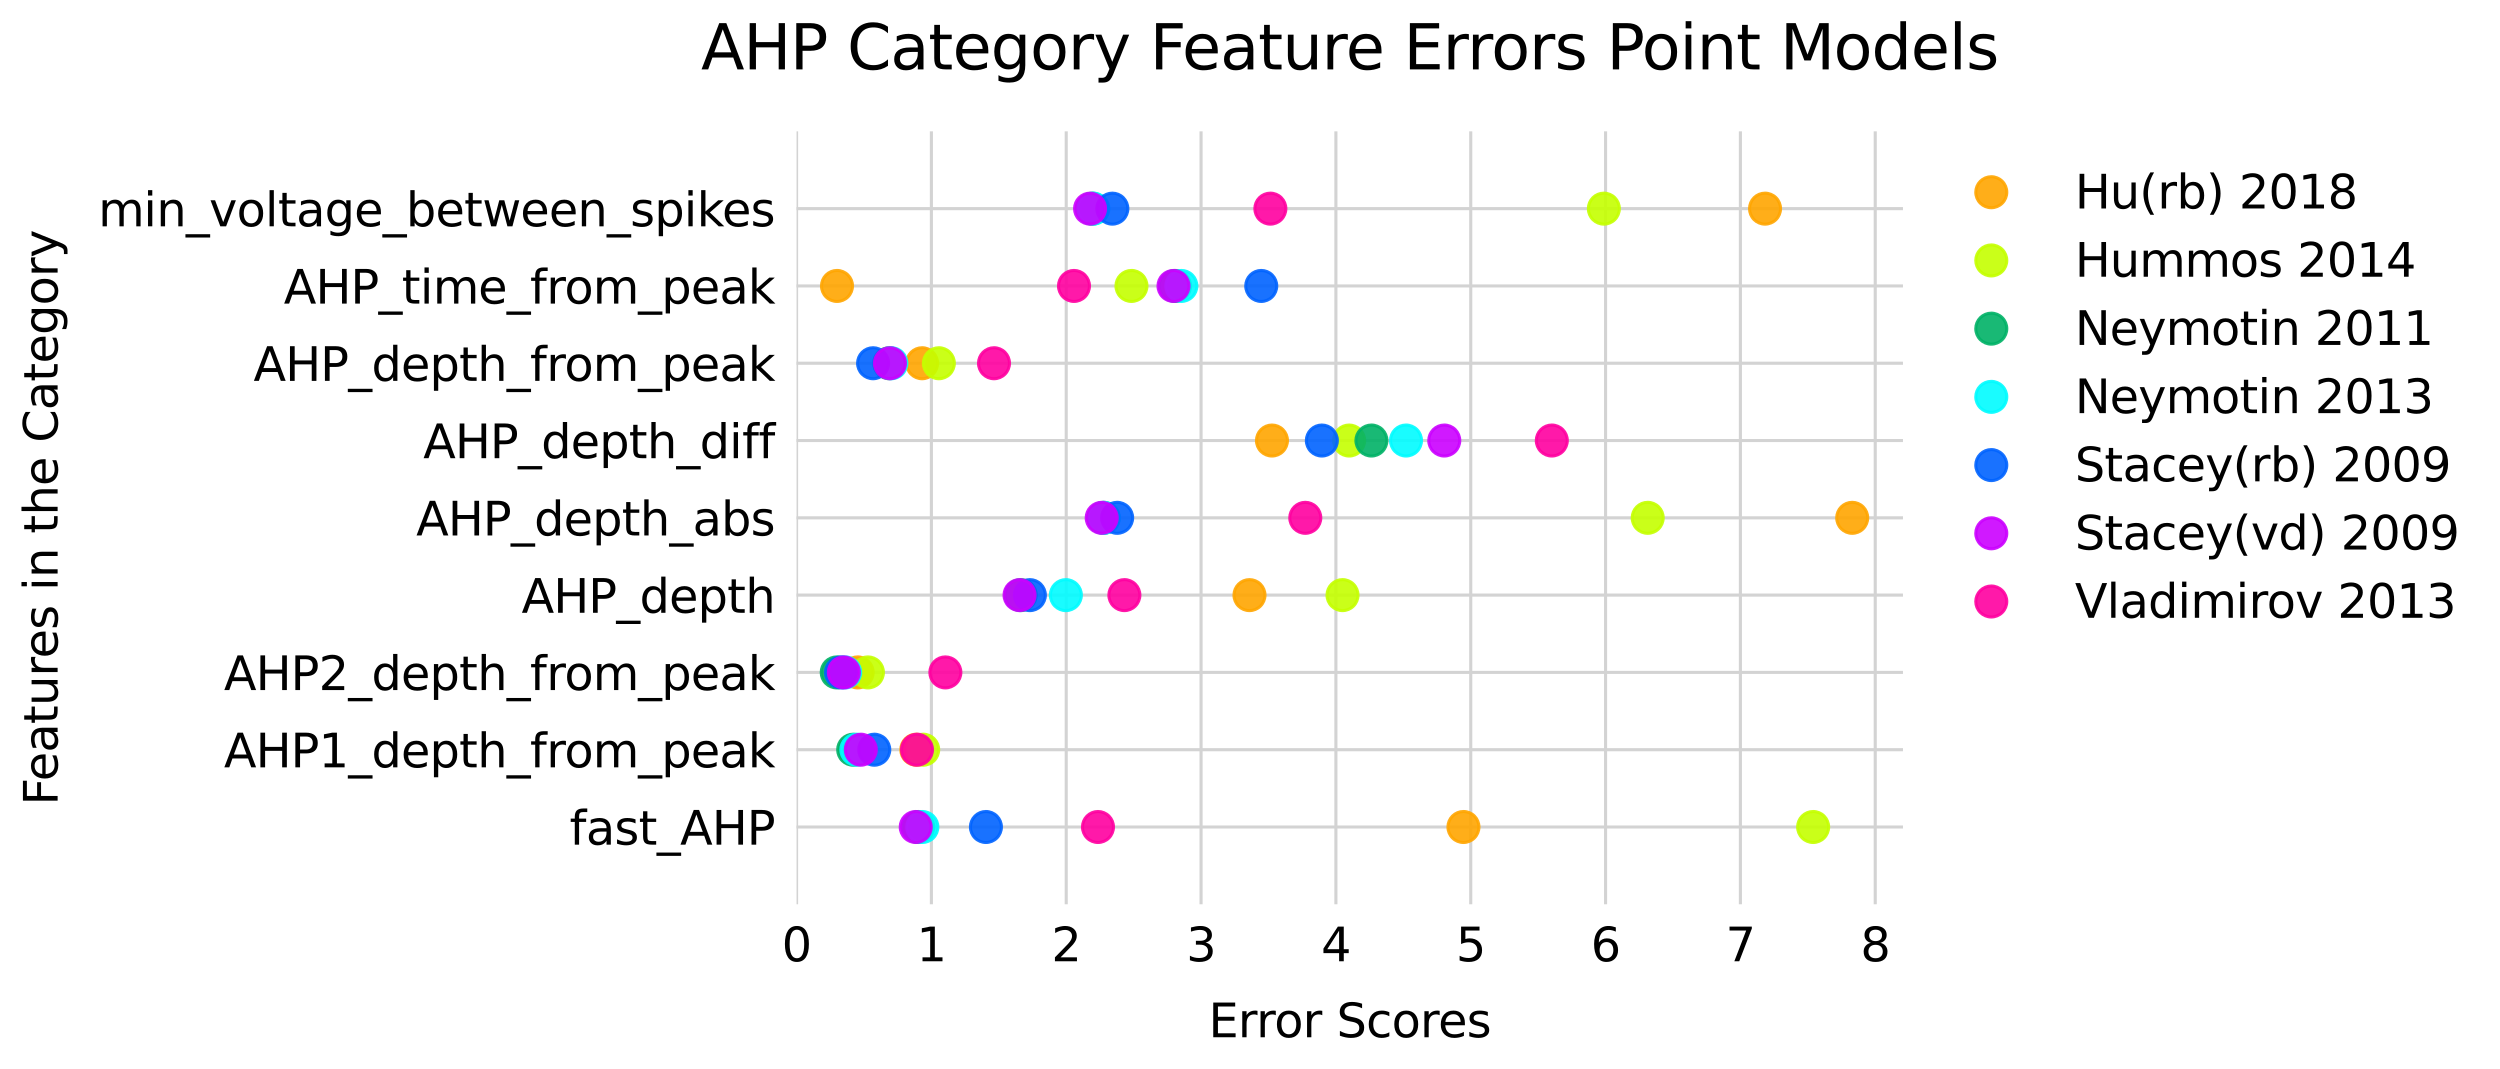 <?xml version="1.0" encoding="utf-8" standalone="no"?>
<!DOCTYPE svg PUBLIC "-//W3C//DTD SVG 1.1//EN"
  "http://www.w3.org/Graphics/SVG/1.1/DTD/svg11.dtd">
<svg xmlns:xlink="http://www.w3.org/1999/xlink" width="806.924pt" height="345.111pt" viewBox="0 0 806.924 345.111" xmlns="http://www.w3.org/2000/svg" version="1.1">
 <defs>
  <style type="text/css">*{stroke-linejoin: round; stroke-linecap: butt}</style>
 </defs>
 <g id="figure_1">
  <g id="patch_1">
   <path d="M 0 345.111 
L 806.924 345.111 
L 806.924 0 
L 0 0 
z
" style="fill: #ffffff"/>
  </g>
  <g id="axes_1">
   <g id="patch_2">
    <path d="M 257.105 291.877 
L 614.225 291.877 
L 614.225 42.397 
L 257.105 42.397 
z
" style="fill: #ffffff"/>
   </g>
   <g id="matplotlib.axis_1">
    <g id="xtick_1">
     <g id="line2d_1">
      <path d="M 257.105 291.877 
L 257.105 42.397 
" clip-path="url(#p70577e8c63)" style="fill: none; stroke: #d3d3d3; stroke-linecap: square"/>
     </g>
     <g id="text_1">
      <!-- 0 -->
      <g transform="translate(252.334 310.275) scale(0.15 -0.15)">
       <defs>
        <path id="DejaVuSans-30" d="M 2034 4250 
Q 1547 4250 1301 3770 
Q 1056 3291 1056 2328 
Q 1056 1369 1301 889 
Q 1547 409 2034 409 
Q 2525 409 2770 889 
Q 3016 1369 3016 2328 
Q 3016 3291 2770 3770 
Q 2525 4250 2034 4250 
z
M 2034 4750 
Q 2819 4750 3233 4129 
Q 3647 3509 3647 2328 
Q 3647 1150 3233 529 
Q 2819 -91 2034 -91 
Q 1250 -91 836 529 
Q 422 1150 422 2328 
Q 422 3509 836 4129 
Q 1250 4750 2034 4750 
z
" transform="scale(0.016)"/>
       </defs>
       <use xlink:href="#DejaVuSans-30"/>
      </g>
     </g>
    </g>
    <g id="xtick_2">
     <g id="line2d_2">
      <path d="M 300.626 291.877 
L 300.626 42.397 
" clip-path="url(#p70577e8c63)" style="fill: none; stroke: #d3d3d3; stroke-linecap: square"/>
     </g>
     <g id="text_2">
      <!-- 1 -->
      <g transform="translate(295.854 310.275) scale(0.15 -0.15)">
       <defs>
        <path id="DejaVuSans-31" d="M 794 531 
L 1825 531 
L 1825 4091 
L 703 3866 
L 703 4441 
L 1819 4666 
L 2450 4666 
L 2450 531 
L 3481 531 
L 3481 0 
L 794 0 
L 794 531 
z
" transform="scale(0.016)"/>
       </defs>
       <use xlink:href="#DejaVuSans-31"/>
      </g>
     </g>
    </g>
    <g id="xtick_3">
     <g id="line2d_3">
      <path d="M 344.147 291.877 
L 344.147 42.397 
" clip-path="url(#p70577e8c63)" style="fill: none; stroke: #d3d3d3; stroke-linecap: square"/>
     </g>
     <g id="text_3">
      <!-- 2 -->
      <g transform="translate(339.375 310.275) scale(0.15 -0.15)">
       <defs>
        <path id="DejaVuSans-32" d="M 1228 531 
L 3431 531 
L 3431 0 
L 469 0 
L 469 531 
Q 828 903 1448 1529 
Q 2069 2156 2228 2338 
Q 2531 2678 2651 2914 
Q 2772 3150 2772 3378 
Q 2772 3750 2511 3984 
Q 2250 4219 1831 4219 
Q 1534 4219 1204 4116 
Q 875 4013 500 3803 
L 500 4441 
Q 881 4594 1212 4672 
Q 1544 4750 1819 4750 
Q 2544 4750 2975 4387 
Q 3406 4025 3406 3419 
Q 3406 3131 3298 2873 
Q 3191 2616 2906 2266 
Q 2828 2175 2409 1742 
Q 1991 1309 1228 531 
z
" transform="scale(0.016)"/>
       </defs>
       <use xlink:href="#DejaVuSans-32"/>
      </g>
     </g>
    </g>
    <g id="xtick_4">
     <g id="line2d_4">
      <path d="M 387.667 291.877 
L 387.667 42.397 
" clip-path="url(#p70577e8c63)" style="fill: none; stroke: #d3d3d3; stroke-linecap: square"/>
     </g>
     <g id="text_4">
      <!-- 3 -->
      <g transform="translate(382.895 310.275) scale(0.15 -0.15)">
       <defs>
        <path id="DejaVuSans-33" d="M 2597 2516 
Q 3050 2419 3304 2112 
Q 3559 1806 3559 1356 
Q 3559 666 3084 287 
Q 2609 -91 1734 -91 
Q 1441 -91 1130 -33 
Q 819 25 488 141 
L 488 750 
Q 750 597 1062 519 
Q 1375 441 1716 441 
Q 2309 441 2620 675 
Q 2931 909 2931 1356 
Q 2931 1769 2642 2001 
Q 2353 2234 1838 2234 
L 1294 2234 
L 1294 2753 
L 1863 2753 
Q 2328 2753 2575 2939 
Q 2822 3125 2822 3475 
Q 2822 3834 2567 4026 
Q 2313 4219 1838 4219 
Q 1578 4219 1281 4162 
Q 984 4106 628 3988 
L 628 4550 
Q 988 4650 1302 4700 
Q 1616 4750 1894 4750 
Q 2613 4750 3031 4423 
Q 3450 4097 3450 3541 
Q 3450 3153 3228 2886 
Q 3006 2619 2597 2516 
z
" transform="scale(0.016)"/>
       </defs>
       <use xlink:href="#DejaVuSans-33"/>
      </g>
     </g>
    </g>
    <g id="xtick_5">
     <g id="line2d_5">
      <path d="M 431.188 291.877 
L 431.188 42.397 
" clip-path="url(#p70577e8c63)" style="fill: none; stroke: #d3d3d3; stroke-linecap: square"/>
     </g>
     <g id="text_5">
      <!-- 4 -->
      <g transform="translate(426.416 310.275) scale(0.15 -0.15)">
       <defs>
        <path id="DejaVuSans-34" d="M 2419 4116 
L 825 1625 
L 2419 1625 
L 2419 4116 
z
M 2253 4666 
L 3047 4666 
L 3047 1625 
L 3713 1625 
L 3713 1100 
L 3047 1100 
L 3047 0 
L 2419 0 
L 2419 1100 
L 313 1100 
L 313 1709 
L 2253 4666 
z
" transform="scale(0.016)"/>
       </defs>
       <use xlink:href="#DejaVuSans-34"/>
      </g>
     </g>
    </g>
    <g id="xtick_6">
     <g id="line2d_6">
      <path d="M 474.708 291.877 
L 474.708 42.397 
" clip-path="url(#p70577e8c63)" style="fill: none; stroke: #d3d3d3; stroke-linecap: square"/>
     </g>
     <g id="text_6">
      <!-- 5 -->
      <g transform="translate(469.936 310.275) scale(0.15 -0.15)">
       <defs>
        <path id="DejaVuSans-35" d="M 691 4666 
L 3169 4666 
L 3169 4134 
L 1269 4134 
L 1269 2991 
Q 1406 3038 1543 3061 
Q 1681 3084 1819 3084 
Q 2600 3084 3056 2656 
Q 3513 2228 3513 1497 
Q 3513 744 3044 326 
Q 2575 -91 1722 -91 
Q 1428 -91 1123 -41 
Q 819 9 494 109 
L 494 744 
Q 775 591 1075 516 
Q 1375 441 1709 441 
Q 2250 441 2565 725 
Q 2881 1009 2881 1497 
Q 2881 1984 2565 2268 
Q 2250 2553 1709 2553 
Q 1456 2553 1204 2497 
Q 953 2441 691 2322 
L 691 4666 
z
" transform="scale(0.016)"/>
       </defs>
       <use xlink:href="#DejaVuSans-35"/>
      </g>
     </g>
    </g>
    <g id="xtick_7">
     <g id="line2d_7">
      <path d="M 518.229 291.877 
L 518.229 42.397 
" clip-path="url(#p70577e8c63)" style="fill: none; stroke: #d3d3d3; stroke-linecap: square"/>
     </g>
     <g id="text_7">
      <!-- 6 -->
      <g transform="translate(513.457 310.275) scale(0.15 -0.15)">
       <defs>
        <path id="DejaVuSans-36" d="M 2113 2584 
Q 1688 2584 1439 2293 
Q 1191 2003 1191 1497 
Q 1191 994 1439 701 
Q 1688 409 2113 409 
Q 2538 409 2786 701 
Q 3034 994 3034 1497 
Q 3034 2003 2786 2293 
Q 2538 2584 2113 2584 
z
M 3366 4563 
L 3366 3988 
Q 3128 4100 2886 4159 
Q 2644 4219 2406 4219 
Q 1781 4219 1451 3797 
Q 1122 3375 1075 2522 
Q 1259 2794 1537 2939 
Q 1816 3084 2150 3084 
Q 2853 3084 3261 2657 
Q 3669 2231 3669 1497 
Q 3669 778 3244 343 
Q 2819 -91 2113 -91 
Q 1303 -91 875 529 
Q 447 1150 447 2328 
Q 447 3434 972 4092 
Q 1497 4750 2381 4750 
Q 2619 4750 2861 4703 
Q 3103 4656 3366 4563 
z
" transform="scale(0.016)"/>
       </defs>
       <use xlink:href="#DejaVuSans-36"/>
      </g>
     </g>
    </g>
    <g id="xtick_8">
     <g id="line2d_8">
      <path d="M 561.749 291.877 
L 561.749 42.397 
" clip-path="url(#p70577e8c63)" style="fill: none; stroke: #d3d3d3; stroke-linecap: square"/>
     </g>
     <g id="text_8">
      <!-- 7 -->
      <g transform="translate(556.977 310.275) scale(0.15 -0.15)">
       <defs>
        <path id="DejaVuSans-37" d="M 525 4666 
L 3525 4666 
L 3525 4397 
L 1831 0 
L 1172 0 
L 2766 4134 
L 525 4134 
L 525 4666 
z
" transform="scale(0.016)"/>
       </defs>
       <use xlink:href="#DejaVuSans-37"/>
      </g>
     </g>
    </g>
    <g id="xtick_9">
     <g id="line2d_9">
      <path d="M 605.27 291.877 
L 605.27 42.397 
" clip-path="url(#p70577e8c63)" style="fill: none; stroke: #d3d3d3; stroke-linecap: square"/>
     </g>
     <g id="text_9">
      <!-- 8 -->
      <g transform="translate(600.498 310.275) scale(0.15 -0.15)">
       <defs>
        <path id="DejaVuSans-38" d="M 2034 2216 
Q 1584 2216 1326 1975 
Q 1069 1734 1069 1313 
Q 1069 891 1326 650 
Q 1584 409 2034 409 
Q 2484 409 2743 651 
Q 3003 894 3003 1313 
Q 3003 1734 2745 1975 
Q 2488 2216 2034 2216 
z
M 1403 2484 
Q 997 2584 770 2862 
Q 544 3141 544 3541 
Q 544 4100 942 4425 
Q 1341 4750 2034 4750 
Q 2731 4750 3128 4425 
Q 3525 4100 3525 3541 
Q 3525 3141 3298 2862 
Q 3072 2584 2669 2484 
Q 3125 2378 3379 2068 
Q 3634 1759 3634 1313 
Q 3634 634 3220 271 
Q 2806 -91 2034 -91 
Q 1263 -91 848 271 
Q 434 634 434 1313 
Q 434 1759 690 2068 
Q 947 2378 1403 2484 
z
M 1172 3481 
Q 1172 3119 1398 2916 
Q 1625 2713 2034 2713 
Q 2441 2713 2670 2916 
Q 2900 3119 2900 3481 
Q 2900 3844 2670 4047 
Q 2441 4250 2034 4250 
Q 1625 4250 1398 4047 
Q 1172 3844 1172 3481 
z
" transform="scale(0.016)"/>
       </defs>
       <use xlink:href="#DejaVuSans-38"/>
      </g>
     </g>
    </g>
    <g id="text_10">
     <!-- Error Scores -->
     <g transform="translate(390.094 334.792) scale(0.15 -0.15)">
      <defs>
       <path id="DejaVuSans-45" d="M 628 4666 
L 3578 4666 
L 3578 4134 
L 1259 4134 
L 1259 2753 
L 3481 2753 
L 3481 2222 
L 1259 2222 
L 1259 531 
L 3634 531 
L 3634 0 
L 628 0 
L 628 4666 
z
" transform="scale(0.016)"/>
       <path id="DejaVuSans-72" d="M 2631 2963 
Q 2534 3019 2420 3045 
Q 2306 3072 2169 3072 
Q 1681 3072 1420 2755 
Q 1159 2438 1159 1844 
L 1159 0 
L 581 0 
L 581 3500 
L 1159 3500 
L 1159 2956 
Q 1341 3275 1631 3429 
Q 1922 3584 2338 3584 
Q 2397 3584 2469 3576 
Q 2541 3569 2628 3553 
L 2631 2963 
z
" transform="scale(0.016)"/>
       <path id="DejaVuSans-6f" d="M 1959 3097 
Q 1497 3097 1228 2736 
Q 959 2375 959 1747 
Q 959 1119 1226 758 
Q 1494 397 1959 397 
Q 2419 397 2687 759 
Q 2956 1122 2956 1747 
Q 2956 2369 2687 2733 
Q 2419 3097 1959 3097 
z
M 1959 3584 
Q 2709 3584 3137 3096 
Q 3566 2609 3566 1747 
Q 3566 888 3137 398 
Q 2709 -91 1959 -91 
Q 1206 -91 779 398 
Q 353 888 353 1747 
Q 353 2609 779 3096 
Q 1206 3584 1959 3584 
z
" transform="scale(0.016)"/>
       <path id="DejaVuSans-20" transform="scale(0.016)"/>
       <path id="DejaVuSans-53" d="M 3425 4513 
L 3425 3897 
Q 3066 4069 2747 4153 
Q 2428 4238 2131 4238 
Q 1616 4238 1336 4038 
Q 1056 3838 1056 3469 
Q 1056 3159 1242 3001 
Q 1428 2844 1947 2747 
L 2328 2669 
Q 3034 2534 3370 2195 
Q 3706 1856 3706 1288 
Q 3706 609 3251 259 
Q 2797 -91 1919 -91 
Q 1588 -91 1214 -16 
Q 841 59 441 206 
L 441 856 
Q 825 641 1194 531 
Q 1563 422 1919 422 
Q 2459 422 2753 634 
Q 3047 847 3047 1241 
Q 3047 1584 2836 1778 
Q 2625 1972 2144 2069 
L 1759 2144 
Q 1053 2284 737 2584 
Q 422 2884 422 3419 
Q 422 4038 858 4394 
Q 1294 4750 2059 4750 
Q 2388 4750 2728 4690 
Q 3069 4631 3425 4513 
z
" transform="scale(0.016)"/>
       <path id="DejaVuSans-63" d="M 3122 3366 
L 3122 2828 
Q 2878 2963 2633 3030 
Q 2388 3097 2138 3097 
Q 1578 3097 1268 2742 
Q 959 2388 959 1747 
Q 959 1106 1268 751 
Q 1578 397 2138 397 
Q 2388 397 2633 464 
Q 2878 531 3122 666 
L 3122 134 
Q 2881 22 2623 -34 
Q 2366 -91 2075 -91 
Q 1284 -91 818 406 
Q 353 903 353 1747 
Q 353 2603 823 3093 
Q 1294 3584 2113 3584 
Q 2378 3584 2631 3529 
Q 2884 3475 3122 3366 
z
" transform="scale(0.016)"/>
       <path id="DejaVuSans-65" d="M 3597 1894 
L 3597 1613 
L 953 1613 
Q 991 1019 1311 708 
Q 1631 397 2203 397 
Q 2534 397 2845 478 
Q 3156 559 3463 722 
L 3463 178 
Q 3153 47 2828 -22 
Q 2503 -91 2169 -91 
Q 1331 -91 842 396 
Q 353 884 353 1716 
Q 353 2575 817 3079 
Q 1281 3584 2069 3584 
Q 2775 3584 3186 3129 
Q 3597 2675 3597 1894 
z
M 3022 2063 
Q 3016 2534 2758 2815 
Q 2500 3097 2075 3097 
Q 1594 3097 1305 2825 
Q 1016 2553 972 2059 
L 3022 2063 
z
" transform="scale(0.016)"/>
       <path id="DejaVuSans-73" d="M 2834 3397 
L 2834 2853 
Q 2591 2978 2328 3040 
Q 2066 3103 1784 3103 
Q 1356 3103 1142 2972 
Q 928 2841 928 2578 
Q 928 2378 1081 2264 
Q 1234 2150 1697 2047 
L 1894 2003 
Q 2506 1872 2764 1633 
Q 3022 1394 3022 966 
Q 3022 478 2636 193 
Q 2250 -91 1575 -91 
Q 1294 -91 989 -36 
Q 684 19 347 128 
L 347 722 
Q 666 556 975 473 
Q 1284 391 1588 391 
Q 1994 391 2212 530 
Q 2431 669 2431 922 
Q 2431 1156 2273 1281 
Q 2116 1406 1581 1522 
L 1381 1569 
Q 847 1681 609 1914 
Q 372 2147 372 2553 
Q 372 3047 722 3315 
Q 1072 3584 1716 3584 
Q 2034 3584 2315 3537 
Q 2597 3491 2834 3397 
z
" transform="scale(0.016)"/>
      </defs>
      <use xlink:href="#DejaVuSans-45"/>
      <use xlink:href="#DejaVuSans-72" x="63.184"/>
      <use xlink:href="#DejaVuSans-72" x="102.547"/>
      <use xlink:href="#DejaVuSans-6f" x="141.41"/>
      <use xlink:href="#DejaVuSans-72" x="202.592"/>
      <use xlink:href="#DejaVuSans-20" x="243.705"/>
      <use xlink:href="#DejaVuSans-53" x="275.492"/>
      <use xlink:href="#DejaVuSans-63" x="338.969"/>
      <use xlink:href="#DejaVuSans-6f" x="393.949"/>
      <use xlink:href="#DejaVuSans-72" x="455.131"/>
      <use xlink:href="#DejaVuSans-65" x="493.994"/>
      <use xlink:href="#DejaVuSans-73" x="555.518"/>
     </g>
    </g>
   </g>
   <g id="matplotlib.axis_2">
    <g id="ytick_1">
     <g id="line2d_10">
      <path d="M 257.105 266.929 
L 614.225 266.929 
" clip-path="url(#p70577e8c63)" style="fill: none; stroke: #d3d3d3; stroke-linecap: square"/>
     </g>
     <g id="text_11">
      <!-- fast_AHP -->
      <g transform="translate(183.852 272.628) scale(0.15 -0.15)">
       <defs>
        <path id="DejaVuSans-66" d="M 2375 4863 
L 2375 4384 
L 1825 4384 
Q 1516 4384 1395 4259 
Q 1275 4134 1275 3809 
L 1275 3500 
L 2222 3500 
L 2222 3053 
L 1275 3053 
L 1275 0 
L 697 0 
L 697 3053 
L 147 3053 
L 147 3500 
L 697 3500 
L 697 3744 
Q 697 4328 969 4595 
Q 1241 4863 1831 4863 
L 2375 4863 
z
" transform="scale(0.016)"/>
        <path id="DejaVuSans-61" d="M 2194 1759 
Q 1497 1759 1228 1600 
Q 959 1441 959 1056 
Q 959 750 1161 570 
Q 1363 391 1709 391 
Q 2188 391 2477 730 
Q 2766 1069 2766 1631 
L 2766 1759 
L 2194 1759 
z
M 3341 1997 
L 3341 0 
L 2766 0 
L 2766 531 
Q 2569 213 2275 61 
Q 1981 -91 1556 -91 
Q 1019 -91 701 211 
Q 384 513 384 1019 
Q 384 1609 779 1909 
Q 1175 2209 1959 2209 
L 2766 2209 
L 2766 2266 
Q 2766 2663 2505 2880 
Q 2244 3097 1772 3097 
Q 1472 3097 1187 3025 
Q 903 2953 641 2809 
L 641 3341 
Q 956 3463 1253 3523 
Q 1550 3584 1831 3584 
Q 2591 3584 2966 3190 
Q 3341 2797 3341 1997 
z
" transform="scale(0.016)"/>
        <path id="DejaVuSans-74" d="M 1172 4494 
L 1172 3500 
L 2356 3500 
L 2356 3053 
L 1172 3053 
L 1172 1153 
Q 1172 725 1289 603 
Q 1406 481 1766 481 
L 2356 481 
L 2356 0 
L 1766 0 
Q 1100 0 847 248 
Q 594 497 594 1153 
L 594 3053 
L 172 3053 
L 172 3500 
L 594 3500 
L 594 4494 
L 1172 4494 
z
" transform="scale(0.016)"/>
        <path id="DejaVuSans-5f" d="M 3263 -1063 
L 3263 -1509 
L -63 -1509 
L -63 -1063 
L 3263 -1063 
z
" transform="scale(0.016)"/>
        <path id="DejaVuSans-41" d="M 2188 4044 
L 1331 1722 
L 3047 1722 
L 2188 4044 
z
M 1831 4666 
L 2547 4666 
L 4325 0 
L 3669 0 
L 3244 1197 
L 1141 1197 
L 716 0 
L 50 0 
L 1831 4666 
z
" transform="scale(0.016)"/>
        <path id="DejaVuSans-48" d="M 628 4666 
L 1259 4666 
L 1259 2753 
L 3553 2753 
L 3553 4666 
L 4184 4666 
L 4184 0 
L 3553 0 
L 3553 2222 
L 1259 2222 
L 1259 0 
L 628 0 
L 628 4666 
z
" transform="scale(0.016)"/>
        <path id="DejaVuSans-50" d="M 1259 4147 
L 1259 2394 
L 2053 2394 
Q 2494 2394 2734 2622 
Q 2975 2850 2975 3272 
Q 2975 3691 2734 3919 
Q 2494 4147 2053 4147 
L 1259 4147 
z
M 628 4666 
L 2053 4666 
Q 2838 4666 3239 4311 
Q 3641 3956 3641 3272 
Q 3641 2581 3239 2228 
Q 2838 1875 2053 1875 
L 1259 1875 
L 1259 0 
L 628 0 
L 628 4666 
z
" transform="scale(0.016)"/>
       </defs>
       <use xlink:href="#DejaVuSans-66"/>
       <use xlink:href="#DejaVuSans-61" x="35.205"/>
       <use xlink:href="#DejaVuSans-73" x="96.484"/>
       <use xlink:href="#DejaVuSans-74" x="148.584"/>
       <use xlink:href="#DejaVuSans-5f" x="187.793"/>
       <use xlink:href="#DejaVuSans-41" x="237.793"/>
       <use xlink:href="#DejaVuSans-48" x="306.201"/>
       <use xlink:href="#DejaVuSans-50" x="381.396"/>
      </g>
     </g>
    </g>
    <g id="ytick_2">
     <g id="line2d_11">
      <path d="M 257.105 241.981 
L 614.225 241.981 
" clip-path="url(#p70577e8c63)" style="fill: none; stroke: #d3d3d3; stroke-linecap: square"/>
     </g>
     <g id="text_12">
      <!-- AHP1_depth_from_peak -->
      <g transform="translate(72.285 247.68) scale(0.15 -0.15)">
       <defs>
        <path id="DejaVuSans-64" d="M 2906 2969 
L 2906 4863 
L 3481 4863 
L 3481 0 
L 2906 0 
L 2906 525 
Q 2725 213 2448 61 
Q 2172 -91 1784 -91 
Q 1150 -91 751 415 
Q 353 922 353 1747 
Q 353 2572 751 3078 
Q 1150 3584 1784 3584 
Q 2172 3584 2448 3432 
Q 2725 3281 2906 2969 
z
M 947 1747 
Q 947 1113 1208 752 
Q 1469 391 1925 391 
Q 2381 391 2643 752 
Q 2906 1113 2906 1747 
Q 2906 2381 2643 2742 
Q 2381 3103 1925 3103 
Q 1469 3103 1208 2742 
Q 947 2381 947 1747 
z
" transform="scale(0.016)"/>
        <path id="DejaVuSans-70" d="M 1159 525 
L 1159 -1331 
L 581 -1331 
L 581 3500 
L 1159 3500 
L 1159 2969 
Q 1341 3281 1617 3432 
Q 1894 3584 2278 3584 
Q 2916 3584 3314 3078 
Q 3713 2572 3713 1747 
Q 3713 922 3314 415 
Q 2916 -91 2278 -91 
Q 1894 -91 1617 61 
Q 1341 213 1159 525 
z
M 3116 1747 
Q 3116 2381 2855 2742 
Q 2594 3103 2138 3103 
Q 1681 3103 1420 2742 
Q 1159 2381 1159 1747 
Q 1159 1113 1420 752 
Q 1681 391 2138 391 
Q 2594 391 2855 752 
Q 3116 1113 3116 1747 
z
" transform="scale(0.016)"/>
        <path id="DejaVuSans-68" d="M 3513 2113 
L 3513 0 
L 2938 0 
L 2938 2094 
Q 2938 2591 2744 2837 
Q 2550 3084 2163 3084 
Q 1697 3084 1428 2787 
Q 1159 2491 1159 1978 
L 1159 0 
L 581 0 
L 581 4863 
L 1159 4863 
L 1159 2956 
Q 1366 3272 1645 3428 
Q 1925 3584 2291 3584 
Q 2894 3584 3203 3211 
Q 3513 2838 3513 2113 
z
" transform="scale(0.016)"/>
        <path id="DejaVuSans-6d" d="M 3328 2828 
Q 3544 3216 3844 3400 
Q 4144 3584 4550 3584 
Q 5097 3584 5394 3201 
Q 5691 2819 5691 2113 
L 5691 0 
L 5113 0 
L 5113 2094 
Q 5113 2597 4934 2840 
Q 4756 3084 4391 3084 
Q 3944 3084 3684 2787 
Q 3425 2491 3425 1978 
L 3425 0 
L 2847 0 
L 2847 2094 
Q 2847 2600 2669 2842 
Q 2491 3084 2119 3084 
Q 1678 3084 1418 2786 
Q 1159 2488 1159 1978 
L 1159 0 
L 581 0 
L 581 3500 
L 1159 3500 
L 1159 2956 
Q 1356 3278 1631 3431 
Q 1906 3584 2284 3584 
Q 2666 3584 2933 3390 
Q 3200 3197 3328 2828 
z
" transform="scale(0.016)"/>
        <path id="DejaVuSans-6b" d="M 581 4863 
L 1159 4863 
L 1159 1991 
L 2875 3500 
L 3609 3500 
L 1753 1863 
L 3688 0 
L 2938 0 
L 1159 1709 
L 1159 0 
L 581 0 
L 581 4863 
z
" transform="scale(0.016)"/>
       </defs>
       <use xlink:href="#DejaVuSans-41"/>
       <use xlink:href="#DejaVuSans-48" x="68.408"/>
       <use xlink:href="#DejaVuSans-50" x="143.604"/>
       <use xlink:href="#DejaVuSans-31" x="203.906"/>
       <use xlink:href="#DejaVuSans-5f" x="267.529"/>
       <use xlink:href="#DejaVuSans-64" x="317.529"/>
       <use xlink:href="#DejaVuSans-65" x="381.006"/>
       <use xlink:href="#DejaVuSans-70" x="442.529"/>
       <use xlink:href="#DejaVuSans-74" x="506.006"/>
       <use xlink:href="#DejaVuSans-68" x="545.215"/>
       <use xlink:href="#DejaVuSans-5f" x="608.594"/>
       <use xlink:href="#DejaVuSans-66" x="658.594"/>
       <use xlink:href="#DejaVuSans-72" x="693.799"/>
       <use xlink:href="#DejaVuSans-6f" x="732.662"/>
       <use xlink:href="#DejaVuSans-6d" x="793.844"/>
       <use xlink:href="#DejaVuSans-5f" x="891.256"/>
       <use xlink:href="#DejaVuSans-70" x="941.256"/>
       <use xlink:href="#DejaVuSans-65" x="1004.732"/>
       <use xlink:href="#DejaVuSans-61" x="1066.256"/>
       <use xlink:href="#DejaVuSans-6b" x="1127.535"/>
      </g>
     </g>
    </g>
    <g id="ytick_3">
     <g id="line2d_12">
      <path d="M 257.105 217.033 
L 614.225 217.033 
" clip-path="url(#p70577e8c63)" style="fill: none; stroke: #d3d3d3; stroke-linecap: square"/>
     </g>
     <g id="text_13">
      <!-- AHP2_depth_from_peak -->
      <g transform="translate(72.285 222.732) scale(0.15 -0.15)">
       <use xlink:href="#DejaVuSans-41"/>
       <use xlink:href="#DejaVuSans-48" x="68.408"/>
       <use xlink:href="#DejaVuSans-50" x="143.604"/>
       <use xlink:href="#DejaVuSans-32" x="203.906"/>
       <use xlink:href="#DejaVuSans-5f" x="267.529"/>
       <use xlink:href="#DejaVuSans-64" x="317.529"/>
       <use xlink:href="#DejaVuSans-65" x="381.006"/>
       <use xlink:href="#DejaVuSans-70" x="442.529"/>
       <use xlink:href="#DejaVuSans-74" x="506.006"/>
       <use xlink:href="#DejaVuSans-68" x="545.215"/>
       <use xlink:href="#DejaVuSans-5f" x="608.594"/>
       <use xlink:href="#DejaVuSans-66" x="658.594"/>
       <use xlink:href="#DejaVuSans-72" x="693.799"/>
       <use xlink:href="#DejaVuSans-6f" x="732.662"/>
       <use xlink:href="#DejaVuSans-6d" x="793.844"/>
       <use xlink:href="#DejaVuSans-5f" x="891.256"/>
       <use xlink:href="#DejaVuSans-70" x="941.256"/>
       <use xlink:href="#DejaVuSans-65" x="1004.732"/>
       <use xlink:href="#DejaVuSans-61" x="1066.256"/>
       <use xlink:href="#DejaVuSans-6b" x="1127.535"/>
      </g>
     </g>
    </g>
    <g id="ytick_4">
     <g id="line2d_13">
      <path d="M 257.105 192.085 
L 614.225 192.085 
" clip-path="url(#p70577e8c63)" style="fill: none; stroke: #d3d3d3; stroke-linecap: square"/>
     </g>
     <g id="text_14">
      <!-- AHP_depth -->
      <g transform="translate(168.358 197.784) scale(0.15 -0.15)">
       <use xlink:href="#DejaVuSans-41"/>
       <use xlink:href="#DejaVuSans-48" x="68.408"/>
       <use xlink:href="#DejaVuSans-50" x="143.604"/>
       <use xlink:href="#DejaVuSans-5f" x="203.906"/>
       <use xlink:href="#DejaVuSans-64" x="253.906"/>
       <use xlink:href="#DejaVuSans-65" x="317.383"/>
       <use xlink:href="#DejaVuSans-70" x="378.906"/>
       <use xlink:href="#DejaVuSans-74" x="442.383"/>
       <use xlink:href="#DejaVuSans-68" x="481.592"/>
      </g>
     </g>
    </g>
    <g id="ytick_5">
     <g id="line2d_14">
      <path d="M 257.105 167.137 
L 614.225 167.137 
" clip-path="url(#p70577e8c63)" style="fill: none; stroke: #d3d3d3; stroke-linecap: square"/>
     </g>
     <g id="text_15">
      <!-- AHP_depth_abs -->
      <g transform="translate(134.329 172.836) scale(0.15 -0.15)">
       <defs>
        <path id="DejaVuSans-62" d="M 3116 1747 
Q 3116 2381 2855 2742 
Q 2594 3103 2138 3103 
Q 1681 3103 1420 2742 
Q 1159 2381 1159 1747 
Q 1159 1113 1420 752 
Q 1681 391 2138 391 
Q 2594 391 2855 752 
Q 3116 1113 3116 1747 
z
M 1159 2969 
Q 1341 3281 1617 3432 
Q 1894 3584 2278 3584 
Q 2916 3584 3314 3078 
Q 3713 2572 3713 1747 
Q 3713 922 3314 415 
Q 2916 -91 2278 -91 
Q 1894 -91 1617 61 
Q 1341 213 1159 525 
L 1159 0 
L 581 0 
L 581 4863 
L 1159 4863 
L 1159 2969 
z
" transform="scale(0.016)"/>
       </defs>
       <use xlink:href="#DejaVuSans-41"/>
       <use xlink:href="#DejaVuSans-48" x="68.408"/>
       <use xlink:href="#DejaVuSans-50" x="143.604"/>
       <use xlink:href="#DejaVuSans-5f" x="203.906"/>
       <use xlink:href="#DejaVuSans-64" x="253.906"/>
       <use xlink:href="#DejaVuSans-65" x="317.383"/>
       <use xlink:href="#DejaVuSans-70" x="378.906"/>
       <use xlink:href="#DejaVuSans-74" x="442.383"/>
       <use xlink:href="#DejaVuSans-68" x="481.592"/>
       <use xlink:href="#DejaVuSans-5f" x="544.971"/>
       <use xlink:href="#DejaVuSans-61" x="594.971"/>
       <use xlink:href="#DejaVuSans-62" x="656.25"/>
       <use xlink:href="#DejaVuSans-73" x="719.727"/>
      </g>
     </g>
    </g>
    <g id="ytick_6">
     <g id="line2d_15">
      <path d="M 257.105 142.189 
L 614.225 142.189 
" clip-path="url(#p70577e8c63)" style="fill: none; stroke: #d3d3d3; stroke-linecap: square"/>
     </g>
     <g id="text_16">
      <!-- AHP_depth_diff -->
      <g transform="translate(136.607 147.888) scale(0.15 -0.15)">
       <defs>
        <path id="DejaVuSans-69" d="M 603 3500 
L 1178 3500 
L 1178 0 
L 603 0 
L 603 3500 
z
M 603 4863 
L 1178 4863 
L 1178 4134 
L 603 4134 
L 603 4863 
z
" transform="scale(0.016)"/>
       </defs>
       <use xlink:href="#DejaVuSans-41"/>
       <use xlink:href="#DejaVuSans-48" x="68.408"/>
       <use xlink:href="#DejaVuSans-50" x="143.604"/>
       <use xlink:href="#DejaVuSans-5f" x="203.906"/>
       <use xlink:href="#DejaVuSans-64" x="253.906"/>
       <use xlink:href="#DejaVuSans-65" x="317.383"/>
       <use xlink:href="#DejaVuSans-70" x="378.906"/>
       <use xlink:href="#DejaVuSans-74" x="442.383"/>
       <use xlink:href="#DejaVuSans-68" x="481.592"/>
       <use xlink:href="#DejaVuSans-5f" x="544.971"/>
       <use xlink:href="#DejaVuSans-64" x="594.971"/>
       <use xlink:href="#DejaVuSans-69" x="658.447"/>
       <use xlink:href="#DejaVuSans-66" x="686.23"/>
       <use xlink:href="#DejaVuSans-66" x="721.436"/>
      </g>
     </g>
    </g>
    <g id="ytick_7">
     <g id="line2d_16">
      <path d="M 257.105 117.241 
L 614.225 117.241 
" clip-path="url(#p70577e8c63)" style="fill: none; stroke: #d3d3d3; stroke-linecap: square"/>
     </g>
     <g id="text_17">
      <!-- AHP_depth_from_peak -->
      <g transform="translate(81.829 122.94) scale(0.15 -0.15)">
       <use xlink:href="#DejaVuSans-41"/>
       <use xlink:href="#DejaVuSans-48" x="68.408"/>
       <use xlink:href="#DejaVuSans-50" x="143.604"/>
       <use xlink:href="#DejaVuSans-5f" x="203.906"/>
       <use xlink:href="#DejaVuSans-64" x="253.906"/>
       <use xlink:href="#DejaVuSans-65" x="317.383"/>
       <use xlink:href="#DejaVuSans-70" x="378.906"/>
       <use xlink:href="#DejaVuSans-74" x="442.383"/>
       <use xlink:href="#DejaVuSans-68" x="481.592"/>
       <use xlink:href="#DejaVuSans-5f" x="544.971"/>
       <use xlink:href="#DejaVuSans-66" x="594.971"/>
       <use xlink:href="#DejaVuSans-72" x="630.176"/>
       <use xlink:href="#DejaVuSans-6f" x="669.039"/>
       <use xlink:href="#DejaVuSans-6d" x="730.221"/>
       <use xlink:href="#DejaVuSans-5f" x="827.633"/>
       <use xlink:href="#DejaVuSans-70" x="877.633"/>
       <use xlink:href="#DejaVuSans-65" x="941.109"/>
       <use xlink:href="#DejaVuSans-61" x="1002.633"/>
       <use xlink:href="#DejaVuSans-6b" x="1063.912"/>
      </g>
     </g>
    </g>
    <g id="ytick_8">
     <g id="line2d_17">
      <path d="M 257.105 92.293 
L 614.225 92.293 
" clip-path="url(#p70577e8c63)" style="fill: none; stroke: #d3d3d3; stroke-linecap: square"/>
     </g>
     <g id="text_18">
      <!-- AHP_time_from_peak -->
      <g transform="translate(91.602 97.992) scale(0.15 -0.15)">
       <use xlink:href="#DejaVuSans-41"/>
       <use xlink:href="#DejaVuSans-48" x="68.408"/>
       <use xlink:href="#DejaVuSans-50" x="143.604"/>
       <use xlink:href="#DejaVuSans-5f" x="203.906"/>
       <use xlink:href="#DejaVuSans-74" x="253.906"/>
       <use xlink:href="#DejaVuSans-69" x="293.115"/>
       <use xlink:href="#DejaVuSans-6d" x="320.898"/>
       <use xlink:href="#DejaVuSans-65" x="418.311"/>
       <use xlink:href="#DejaVuSans-5f" x="479.834"/>
       <use xlink:href="#DejaVuSans-66" x="529.834"/>
       <use xlink:href="#DejaVuSans-72" x="565.039"/>
       <use xlink:href="#DejaVuSans-6f" x="603.902"/>
       <use xlink:href="#DejaVuSans-6d" x="665.084"/>
       <use xlink:href="#DejaVuSans-5f" x="762.496"/>
       <use xlink:href="#DejaVuSans-70" x="812.496"/>
       <use xlink:href="#DejaVuSans-65" x="875.973"/>
       <use xlink:href="#DejaVuSans-61" x="937.496"/>
       <use xlink:href="#DejaVuSans-6b" x="998.775"/>
      </g>
     </g>
    </g>
    <g id="ytick_9">
     <g id="line2d_18">
      <path d="M 257.105 67.345 
L 614.225 67.345 
" clip-path="url(#p70577e8c63)" style="fill: none; stroke: #d3d3d3; stroke-linecap: square"/>
     </g>
     <g id="text_19">
      <!-- min_voltage_between_spikes -->
      <g transform="translate(31.717 73.044) scale(0.15 -0.15)">
       <defs>
        <path id="DejaVuSans-6e" d="M 3513 2113 
L 3513 0 
L 2938 0 
L 2938 2094 
Q 2938 2591 2744 2837 
Q 2550 3084 2163 3084 
Q 1697 3084 1428 2787 
Q 1159 2491 1159 1978 
L 1159 0 
L 581 0 
L 581 3500 
L 1159 3500 
L 1159 2956 
Q 1366 3272 1645 3428 
Q 1925 3584 2291 3584 
Q 2894 3584 3203 3211 
Q 3513 2838 3513 2113 
z
" transform="scale(0.016)"/>
        <path id="DejaVuSans-76" d="M 191 3500 
L 800 3500 
L 1894 563 
L 2988 3500 
L 3597 3500 
L 2284 0 
L 1503 0 
L 191 3500 
z
" transform="scale(0.016)"/>
        <path id="DejaVuSans-6c" d="M 603 4863 
L 1178 4863 
L 1178 0 
L 603 0 
L 603 4863 
z
" transform="scale(0.016)"/>
        <path id="DejaVuSans-67" d="M 2906 1791 
Q 2906 2416 2648 2759 
Q 2391 3103 1925 3103 
Q 1463 3103 1205 2759 
Q 947 2416 947 1791 
Q 947 1169 1205 825 
Q 1463 481 1925 481 
Q 2391 481 2648 825 
Q 2906 1169 2906 1791 
z
M 3481 434 
Q 3481 -459 3084 -895 
Q 2688 -1331 1869 -1331 
Q 1566 -1331 1297 -1286 
Q 1028 -1241 775 -1147 
L 775 -588 
Q 1028 -725 1275 -790 
Q 1522 -856 1778 -856 
Q 2344 -856 2625 -561 
Q 2906 -266 2906 331 
L 2906 616 
Q 2728 306 2450 153 
Q 2172 0 1784 0 
Q 1141 0 747 490 
Q 353 981 353 1791 
Q 353 2603 747 3093 
Q 1141 3584 1784 3584 
Q 2172 3584 2450 3431 
Q 2728 3278 2906 2969 
L 2906 3500 
L 3481 3500 
L 3481 434 
z
" transform="scale(0.016)"/>
        <path id="DejaVuSans-77" d="M 269 3500 
L 844 3500 
L 1563 769 
L 2278 3500 
L 2956 3500 
L 3675 769 
L 4391 3500 
L 4966 3500 
L 4050 0 
L 3372 0 
L 2619 2869 
L 1863 0 
L 1184 0 
L 269 3500 
z
" transform="scale(0.016)"/>
       </defs>
       <use xlink:href="#DejaVuSans-6d"/>
       <use xlink:href="#DejaVuSans-69" x="97.412"/>
       <use xlink:href="#DejaVuSans-6e" x="125.195"/>
       <use xlink:href="#DejaVuSans-5f" x="188.574"/>
       <use xlink:href="#DejaVuSans-76" x="238.574"/>
       <use xlink:href="#DejaVuSans-6f" x="297.754"/>
       <use xlink:href="#DejaVuSans-6c" x="358.936"/>
       <use xlink:href="#DejaVuSans-74" x="386.719"/>
       <use xlink:href="#DejaVuSans-61" x="425.928"/>
       <use xlink:href="#DejaVuSans-67" x="487.207"/>
       <use xlink:href="#DejaVuSans-65" x="550.684"/>
       <use xlink:href="#DejaVuSans-5f" x="612.207"/>
       <use xlink:href="#DejaVuSans-62" x="662.207"/>
       <use xlink:href="#DejaVuSans-65" x="725.684"/>
       <use xlink:href="#DejaVuSans-74" x="787.207"/>
       <use xlink:href="#DejaVuSans-77" x="826.416"/>
       <use xlink:href="#DejaVuSans-65" x="908.203"/>
       <use xlink:href="#DejaVuSans-65" x="969.727"/>
       <use xlink:href="#DejaVuSans-6e" x="1031.25"/>
       <use xlink:href="#DejaVuSans-5f" x="1094.629"/>
       <use xlink:href="#DejaVuSans-73" x="1144.629"/>
       <use xlink:href="#DejaVuSans-70" x="1196.729"/>
       <use xlink:href="#DejaVuSans-69" x="1260.205"/>
       <use xlink:href="#DejaVuSans-6b" x="1287.988"/>
       <use xlink:href="#DejaVuSans-65" x="1342.273"/>
       <use xlink:href="#DejaVuSans-73" x="1403.797"/>
      </g>
     </g>
    </g>
    <g id="text_20">
     <!-- Features in the Category -->
     <g transform="translate(18.598 259.935) rotate(-90) scale(0.15 -0.15)">
      <defs>
       <path id="DejaVuSans-46" d="M 628 4666 
L 3309 4666 
L 3309 4134 
L 1259 4134 
L 1259 2759 
L 3109 2759 
L 3109 2228 
L 1259 2228 
L 1259 0 
L 628 0 
L 628 4666 
z
" transform="scale(0.016)"/>
       <path id="DejaVuSans-75" d="M 544 1381 
L 544 3500 
L 1119 3500 
L 1119 1403 
Q 1119 906 1312 657 
Q 1506 409 1894 409 
Q 2359 409 2629 706 
Q 2900 1003 2900 1516 
L 2900 3500 
L 3475 3500 
L 3475 0 
L 2900 0 
L 2900 538 
Q 2691 219 2414 64 
Q 2138 -91 1772 -91 
Q 1169 -91 856 284 
Q 544 659 544 1381 
z
M 1991 3584 
L 1991 3584 
z
" transform="scale(0.016)"/>
       <path id="DejaVuSans-43" d="M 4122 4306 
L 4122 3641 
Q 3803 3938 3442 4084 
Q 3081 4231 2675 4231 
Q 1875 4231 1450 3742 
Q 1025 3253 1025 2328 
Q 1025 1406 1450 917 
Q 1875 428 2675 428 
Q 3081 428 3442 575 
Q 3803 722 4122 1019 
L 4122 359 
Q 3791 134 3420 21 
Q 3050 -91 2638 -91 
Q 1578 -91 968 557 
Q 359 1206 359 2328 
Q 359 3453 968 4101 
Q 1578 4750 2638 4750 
Q 3056 4750 3426 4639 
Q 3797 4528 4122 4306 
z
" transform="scale(0.016)"/>
       <path id="DejaVuSans-79" d="M 2059 -325 
Q 1816 -950 1584 -1140 
Q 1353 -1331 966 -1331 
L 506 -1331 
L 506 -850 
L 844 -850 
Q 1081 -850 1212 -737 
Q 1344 -625 1503 -206 
L 1606 56 
L 191 3500 
L 800 3500 
L 1894 763 
L 2988 3500 
L 3597 3500 
L 2059 -325 
z
" transform="scale(0.016)"/>
      </defs>
      <use xlink:href="#DejaVuSans-46"/>
      <use xlink:href="#DejaVuSans-65" x="52.02"/>
      <use xlink:href="#DejaVuSans-61" x="113.543"/>
      <use xlink:href="#DejaVuSans-74" x="174.822"/>
      <use xlink:href="#DejaVuSans-75" x="214.031"/>
      <use xlink:href="#DejaVuSans-72" x="277.41"/>
      <use xlink:href="#DejaVuSans-65" x="316.273"/>
      <use xlink:href="#DejaVuSans-73" x="377.797"/>
      <use xlink:href="#DejaVuSans-20" x="429.896"/>
      <use xlink:href="#DejaVuSans-69" x="461.684"/>
      <use xlink:href="#DejaVuSans-6e" x="489.467"/>
      <use xlink:href="#DejaVuSans-20" x="552.846"/>
      <use xlink:href="#DejaVuSans-74" x="584.633"/>
      <use xlink:href="#DejaVuSans-68" x="623.842"/>
      <use xlink:href="#DejaVuSans-65" x="687.221"/>
      <use xlink:href="#DejaVuSans-20" x="748.744"/>
      <use xlink:href="#DejaVuSans-43" x="780.531"/>
      <use xlink:href="#DejaVuSans-61" x="850.355"/>
      <use xlink:href="#DejaVuSans-74" x="911.635"/>
      <use xlink:href="#DejaVuSans-65" x="950.844"/>
      <use xlink:href="#DejaVuSans-67" x="1012.367"/>
      <use xlink:href="#DejaVuSans-6f" x="1075.844"/>
      <use xlink:href="#DejaVuSans-72" x="1137.025"/>
      <use xlink:href="#DejaVuSans-79" x="1178.139"/>
     </g>
    </g>
   </g>
   <g id="line2d_19">
    <defs>
     <path id="m93b95d0143" d="M 0 5 
C 1.326 5 2.598 4.473 3.536 3.536 
C 4.473 2.598 5 1.326 5 0 
C 5 -1.326 4.473 -2.598 3.536 -3.536 
C 2.598 -4.473 1.326 -5 0 -5 
C -1.326 -5 -2.598 -4.473 -3.536 -3.536 
C -4.473 -2.598 -5 -1.326 -5 0 
C -5 1.326 -4.473 2.598 -3.536 3.536 
C -2.598 4.473 -1.326 5 0 5 
z
" style="stroke: #ffa500; stroke-opacity: 0.9"/>
    </defs>
    <g>
     <use xlink:href="#m93b95d0143" x="472.355" y="266.929" style="fill: #ffa500; fill-opacity: 0.9; stroke: #ffa500; stroke-opacity: 0.9"/>
     <use xlink:href="#m93b95d0143" x="295.751" y="241.981" style="fill: #ffa500; fill-opacity: 0.9; stroke: #ffa500; stroke-opacity: 0.9"/>
     <use xlink:href="#m93b95d0143" x="276.823" y="217.033" style="fill: #ffa500; fill-opacity: 0.9; stroke: #ffa500; stroke-opacity: 0.9"/>
     <use xlink:href="#m93b95d0143" x="403.294" y="192.085" style="fill: #ffa500; fill-opacity: 0.9; stroke: #ffa500; stroke-opacity: 0.9"/>
     <use xlink:href="#m93b95d0143" x="597.837" y="167.137" style="fill: #ffa500; fill-opacity: 0.9; stroke: #ffa500; stroke-opacity: 0.9"/>
     <use xlink:href="#m93b95d0143" x="410.55" y="142.189" style="fill: #ffa500; fill-opacity: 0.9; stroke: #ffa500; stroke-opacity: 0.9"/>
     <use xlink:href="#m93b95d0143" x="297.62" y="117.241" style="fill: #ffa500; fill-opacity: 0.9; stroke: #ffa500; stroke-opacity: 0.9"/>
     <use xlink:href="#m93b95d0143" x="270.156" y="92.293" style="fill: #ffa500; fill-opacity: 0.9; stroke: #ffa500; stroke-opacity: 0.9"/>
     <use xlink:href="#m93b95d0143" x="569.697" y="67.345" style="fill: #ffa500; fill-opacity: 0.9; stroke: #ffa500; stroke-opacity: 0.9"/>
    </g>
   </g>
   <g id="line2d_20">
    <defs>
     <path id="md4da305fa9" d="M 0 5 
C 1.326 5 2.598 4.473 3.536 3.536 
C 4.473 2.598 5 1.326 5 0 
C 5 -1.326 4.473 -2.598 3.536 -3.536 
C 2.598 -4.473 1.326 -5 0 -5 
C -1.326 -5 -2.598 -4.473 -3.536 -3.536 
C -4.473 -2.598 -5 -1.326 -5 0 
C -5 1.326 -4.473 2.598 -3.536 3.536 
C -2.598 4.473 -1.326 5 0 5 
z
" style="stroke: #c5ff00; stroke-opacity: 0.9"/>
    </defs>
    <g>
     <use xlink:href="#md4da305fa9" x="585.222" y="266.929" style="fill: #c5ff00; fill-opacity: 0.9; stroke: #c5ff00; stroke-opacity: 0.9"/>
     <use xlink:href="#md4da305fa9" x="297.971" y="241.981" style="fill: #c5ff00; fill-opacity: 0.9; stroke: #c5ff00; stroke-opacity: 0.9"/>
     <use xlink:href="#md4da305fa9" x="280.142" y="217.033" style="fill: #c5ff00; fill-opacity: 0.9; stroke: #c5ff00; stroke-opacity: 0.9"/>
     <use xlink:href="#md4da305fa9" x="433.323" y="192.085" style="fill: #c5ff00; fill-opacity: 0.9; stroke: #c5ff00; stroke-opacity: 0.9"/>
     <use xlink:href="#md4da305fa9" x="531.825" y="167.137" style="fill: #c5ff00; fill-opacity: 0.9; stroke: #c5ff00; stroke-opacity: 0.9"/>
     <use xlink:href="#md4da305fa9" x="435.456" y="142.189" style="fill: #c5ff00; fill-opacity: 0.9; stroke: #c5ff00; stroke-opacity: 0.9"/>
     <use xlink:href="#md4da305fa9" x="303.032" y="117.241" style="fill: #c5ff00; fill-opacity: 0.9; stroke: #c5ff00; stroke-opacity: 0.9"/>
     <use xlink:href="#md4da305fa9" x="365.201" y="92.293" style="fill: #c5ff00; fill-opacity: 0.9; stroke: #c5ff00; stroke-opacity: 0.9"/>
     <use xlink:href="#md4da305fa9" x="517.671" y="67.345" style="fill: #c5ff00; fill-opacity: 0.9; stroke: #c5ff00; stroke-opacity: 0.9"/>
    </g>
   </g>
   <g id="line2d_21">
    <defs>
     <path id="m128636896d" d="M 0 5 
C 1.326 5 2.598 4.473 3.536 3.536 
C 4.473 2.598 5 1.326 5 0 
C 5 -1.326 4.473 -2.598 3.536 -3.536 
C 2.598 -4.473 1.326 -5 0 -5 
C -1.326 -5 -2.598 -4.473 -3.536 -3.536 
C -4.473 -2.598 -5 -1.326 -5 0 
C -5 1.326 -4.473 2.598 -3.536 3.536 
C -2.598 4.473 -1.326 5 0 5 
z
" style="stroke: #00b266; stroke-opacity: 0.9"/>
    </defs>
    <g>
     <use xlink:href="#m128636896d" x="296.391" y="266.929" style="fill: #00b266; fill-opacity: 0.9; stroke: #00b266; stroke-opacity: 0.9"/>
     <use xlink:href="#m128636896d" x="275.38" y="241.981" style="fill: #00b266; fill-opacity: 0.9; stroke: #00b266; stroke-opacity: 0.9"/>
     <use xlink:href="#m128636896d" x="270.064" y="217.033" style="fill: #00b266; fill-opacity: 0.9; stroke: #00b266; stroke-opacity: 0.9"/>
     <use xlink:href="#m128636896d" x="329.473" y="192.085" style="fill: #00b266; fill-opacity: 0.9; stroke: #00b266; stroke-opacity: 0.9"/>
     <use xlink:href="#m128636896d" x="356.193" y="167.137" style="fill: #00b266; fill-opacity: 0.9; stroke: #00b266; stroke-opacity: 0.9"/>
     <use xlink:href="#m128636896d" x="442.651" y="142.189" style="fill: #00b266; fill-opacity: 0.9; stroke: #00b266; stroke-opacity: 0.9"/>
     <use xlink:href="#m128636896d" x="287.019" y="117.241" style="fill: #00b266; fill-opacity: 0.9; stroke: #00b266; stroke-opacity: 0.9"/>
     <use xlink:href="#m128636896d" x="379.266" y="92.293" style="fill: #00b266; fill-opacity: 0.9; stroke: #00b266; stroke-opacity: 0.9"/>
     <use xlink:href="#m128636896d" x="352.56" y="67.345" style="fill: #00b266; fill-opacity: 0.9; stroke: #00b266; stroke-opacity: 0.9"/>
    </g>
   </g>
   <g id="line2d_22">
    <defs>
     <path id="m57ed6fe1d4" d="M 0 5 
C 1.326 5 2.598 4.473 3.536 3.536 
C 4.473 2.598 5 1.326 5 0 
C 5 -1.326 4.473 -2.598 3.536 -3.536 
C 2.598 -4.473 1.326 -5 0 -5 
C -1.326 -5 -2.598 -4.473 -3.536 -3.536 
C -4.473 -2.598 -5 -1.326 -5 0 
C -5 1.326 -4.473 2.598 -3.536 3.536 
C -2.598 4.473 -1.326 5 0 5 
z
" style="stroke: #00fcff; stroke-opacity: 0.9"/>
    </defs>
    <g>
     <use xlink:href="#m57ed6fe1d4" x="297.71" y="266.929" style="fill: #00fcff; fill-opacity: 0.9; stroke: #00fcff; stroke-opacity: 0.9"/>
     <use xlink:href="#m57ed6fe1d4" x="276.407" y="241.981" style="fill: #00fcff; fill-opacity: 0.9; stroke: #00fcff; stroke-opacity: 0.9"/>
     <use xlink:href="#m57ed6fe1d4" x="272.806" y="217.033" style="fill: #00fcff; fill-opacity: 0.9; stroke: #00fcff; stroke-opacity: 0.9"/>
     <use xlink:href="#m57ed6fe1d4" x="344.027" y="192.085" style="fill: #00fcff; fill-opacity: 0.9; stroke: #00fcff; stroke-opacity: 0.9"/>
     <use xlink:href="#m57ed6fe1d4" x="356.296" y="167.137" style="fill: #00fcff; fill-opacity: 0.9; stroke: #00fcff; stroke-opacity: 0.9"/>
     <use xlink:href="#m57ed6fe1d4" x="453.814" y="142.189" style="fill: #00fcff; fill-opacity: 0.9; stroke: #00fcff; stroke-opacity: 0.9"/>
     <use xlink:href="#m57ed6fe1d4" x="287.708" y="117.241" style="fill: #00fcff; fill-opacity: 0.9; stroke: #00fcff; stroke-opacity: 0.9"/>
     <use xlink:href="#m57ed6fe1d4" x="381.3" y="92.293" style="fill: #00fcff; fill-opacity: 0.9; stroke: #00fcff; stroke-opacity: 0.9"/>
     <use xlink:href="#m57ed6fe1d4" x="352.9" y="67.345" style="fill: #00fcff; fill-opacity: 0.9; stroke: #00fcff; stroke-opacity: 0.9"/>
    </g>
   </g>
   <g id="line2d_23">
    <defs>
     <path id="m05713eefcd" d="M 0 5 
C 1.326 5 2.598 4.473 3.536 3.536 
C 4.473 2.598 5 1.326 5 0 
C 5 -1.326 4.473 -2.598 3.536 -3.536 
C 2.598 -4.473 1.326 -5 0 -5 
C -1.326 -5 -2.598 -4.473 -3.536 -3.536 
C -4.473 -2.598 -5 -1.326 -5 0 
C -5 1.326 -4.473 2.598 -3.536 3.536 
C -2.598 4.473 -1.326 5 0 5 
z
" style="stroke: #0063ff; stroke-opacity: 0.9"/>
    </defs>
    <g>
     <use xlink:href="#m05713eefcd" x="318.226" y="266.929" style="fill: #0063ff; fill-opacity: 0.9; stroke: #0063ff; stroke-opacity: 0.9"/>
     <use xlink:href="#m05713eefcd" x="282.189" y="241.981" style="fill: #0063ff; fill-opacity: 0.9; stroke: #0063ff; stroke-opacity: 0.9"/>
     <use xlink:href="#m05713eefcd" x="271.449" y="217.033" style="fill: #0063ff; fill-opacity: 0.9; stroke: #0063ff; stroke-opacity: 0.9"/>
     <use xlink:href="#m05713eefcd" x="332.407" y="192.085" style="fill: #0063ff; fill-opacity: 0.9; stroke: #0063ff; stroke-opacity: 0.9"/>
     <use xlink:href="#m05713eefcd" x="360.579" y="167.137" style="fill: #0063ff; fill-opacity: 0.9; stroke: #0063ff; stroke-opacity: 0.9"/>
     <use xlink:href="#m05713eefcd" x="426.653" y="142.189" style="fill: #0063ff; fill-opacity: 0.9; stroke: #0063ff; stroke-opacity: 0.9"/>
     <use xlink:href="#m05713eefcd" x="281.804" y="117.241" style="fill: #0063ff; fill-opacity: 0.9; stroke: #0063ff; stroke-opacity: 0.9"/>
     <use xlink:href="#m05713eefcd" x="407.089" y="92.293" style="fill: #0063ff; fill-opacity: 0.9; stroke: #0063ff; stroke-opacity: 0.9"/>
     <use xlink:href="#m05713eefcd" x="359.033" y="67.345" style="fill: #0063ff; fill-opacity: 0.9; stroke: #0063ff; stroke-opacity: 0.9"/>
    </g>
   </g>
   <g id="line2d_24">
    <defs>
     <path id="m53c979fa17" d="M 0 5 
C 1.326 5 2.598 4.473 3.536 3.536 
C 4.473 2.598 5 1.326 5 0 
C 5 -1.326 4.473 -2.598 3.536 -3.536 
C 2.598 -4.473 1.326 -5 0 -5 
C -1.326 -5 -2.598 -4.473 -3.536 -3.536 
C -4.473 -2.598 -5 -1.326 -5 0 
C -5 1.326 -4.473 2.598 -3.536 3.536 
C -2.598 4.473 -1.326 5 0 5 
z
" style="stroke: #cb00ff; stroke-opacity: 0.9"/>
    </defs>
    <g>
     <use xlink:href="#m53c979fa17" x="295.569" y="266.929" style="fill: #cb00ff; fill-opacity: 0.9; stroke: #cb00ff; stroke-opacity: 0.9"/>
     <use xlink:href="#m53c979fa17" x="277.844" y="241.981" style="fill: #cb00ff; fill-opacity: 0.9; stroke: #cb00ff; stroke-opacity: 0.9"/>
     <use xlink:href="#m53c979fa17" x="272.36" y="217.033" style="fill: #cb00ff; fill-opacity: 0.9; stroke: #cb00ff; stroke-opacity: 0.9"/>
     <use xlink:href="#m53c979fa17" x="329.08" y="192.085" style="fill: #cb00ff; fill-opacity: 0.9; stroke: #cb00ff; stroke-opacity: 0.9"/>
     <use xlink:href="#m53c979fa17" x="355.594" y="167.137" style="fill: #cb00ff; fill-opacity: 0.9; stroke: #cb00ff; stroke-opacity: 0.9"/>
     <use xlink:href="#m53c979fa17" x="466.164" y="142.189" style="fill: #cb00ff; fill-opacity: 0.9; stroke: #cb00ff; stroke-opacity: 0.9"/>
     <use xlink:href="#m53c979fa17" x="287.241" y="117.241" style="fill: #cb00ff; fill-opacity: 0.9; stroke: #cb00ff; stroke-opacity: 0.9"/>
     <use xlink:href="#m53c979fa17" x="378.77" y="92.293" style="fill: #cb00ff; fill-opacity: 0.9; stroke: #cb00ff; stroke-opacity: 0.9"/>
     <use xlink:href="#m53c979fa17" x="351.836" y="67.345" style="fill: #cb00ff; fill-opacity: 0.9; stroke: #cb00ff; stroke-opacity: 0.9"/>
    </g>
   </g>
   <g id="line2d_25">
    <defs>
     <path id="mfc6711dedc" d="M 0 5 
C 1.326 5 2.598 4.473 3.536 3.536 
C 4.473 2.598 5 1.326 5 0 
C 5 -1.326 4.473 -2.598 3.536 -3.536 
C 2.598 -4.473 1.326 -5 0 -5 
C -1.326 -5 -2.598 -4.473 -3.536 -3.536 
C -4.473 -2.598 -5 -1.326 -5 0 
C -5 1.326 -4.473 2.598 -3.536 3.536 
C -2.598 4.473 -1.326 5 0 5 
z
" style="stroke: #ff00a0; stroke-opacity: 0.9"/>
    </defs>
    <g>
     <use xlink:href="#mfc6711dedc" x="354.393" y="266.929" style="fill: #ff00a0; fill-opacity: 0.9; stroke: #ff00a0; stroke-opacity: 0.9"/>
     <use xlink:href="#mfc6711dedc" x="295.971" y="241.981" style="fill: #ff00a0; fill-opacity: 0.9; stroke: #ff00a0; stroke-opacity: 0.9"/>
     <use xlink:href="#mfc6711dedc" x="305.134" y="217.033" style="fill: #ff00a0; fill-opacity: 0.9; stroke: #ff00a0; stroke-opacity: 0.9"/>
     <use xlink:href="#mfc6711dedc" x="362.913" y="192.085" style="fill: #ff00a0; fill-opacity: 0.9; stroke: #ff00a0; stroke-opacity: 0.9"/>
     <use xlink:href="#mfc6711dedc" x="421.306" y="167.137" style="fill: #ff00a0; fill-opacity: 0.9; stroke: #ff00a0; stroke-opacity: 0.9"/>
     <use xlink:href="#mfc6711dedc" x="500.873" y="142.189" style="fill: #ff00a0; fill-opacity: 0.9; stroke: #ff00a0; stroke-opacity: 0.9"/>
     <use xlink:href="#mfc6711dedc" x="320.833" y="117.241" style="fill: #ff00a0; fill-opacity: 0.9; stroke: #ff00a0; stroke-opacity: 0.9"/>
     <use xlink:href="#mfc6711dedc" x="346.649" y="92.293" style="fill: #ff00a0; fill-opacity: 0.9; stroke: #ff00a0; stroke-opacity: 0.9"/>
     <use xlink:href="#mfc6711dedc" x="410.03" y="67.345" style="fill: #ff00a0; fill-opacity: 0.9; stroke: #ff00a0; stroke-opacity: 0.9"/>
    </g>
   </g>
   <g id="text_21">
    <!-- AHP Category Feature Errors Point Models -->
    <g transform="translate(226.286 22.397) scale(0.2 -0.2)">
     <defs>
      <path id="DejaVuSans-4d" d="M 628 4666 
L 1569 4666 
L 2759 1491 
L 3956 4666 
L 4897 4666 
L 4897 0 
L 4281 0 
L 4281 4097 
L 3078 897 
L 2444 897 
L 1241 4097 
L 1241 0 
L 628 0 
L 628 4666 
z
" transform="scale(0.016)"/>
     </defs>
     <use xlink:href="#DejaVuSans-41"/>
     <use xlink:href="#DejaVuSans-48" x="68.408"/>
     <use xlink:href="#DejaVuSans-50" x="143.604"/>
     <use xlink:href="#DejaVuSans-20" x="203.906"/>
     <use xlink:href="#DejaVuSans-43" x="235.693"/>
     <use xlink:href="#DejaVuSans-61" x="305.518"/>
     <use xlink:href="#DejaVuSans-74" x="366.797"/>
     <use xlink:href="#DejaVuSans-65" x="406.006"/>
     <use xlink:href="#DejaVuSans-67" x="467.529"/>
     <use xlink:href="#DejaVuSans-6f" x="531.006"/>
     <use xlink:href="#DejaVuSans-72" x="592.188"/>
     <use xlink:href="#DejaVuSans-79" x="633.301"/>
     <use xlink:href="#DejaVuSans-20" x="692.48"/>
     <use xlink:href="#DejaVuSans-46" x="724.268"/>
     <use xlink:href="#DejaVuSans-65" x="776.287"/>
     <use xlink:href="#DejaVuSans-61" x="837.811"/>
     <use xlink:href="#DejaVuSans-74" x="899.09"/>
     <use xlink:href="#DejaVuSans-75" x="938.299"/>
     <use xlink:href="#DejaVuSans-72" x="1001.678"/>
     <use xlink:href="#DejaVuSans-65" x="1040.541"/>
     <use xlink:href="#DejaVuSans-20" x="1102.064"/>
     <use xlink:href="#DejaVuSans-45" x="1133.852"/>
     <use xlink:href="#DejaVuSans-72" x="1197.035"/>
     <use xlink:href="#DejaVuSans-72" x="1236.398"/>
     <use xlink:href="#DejaVuSans-6f" x="1275.262"/>
     <use xlink:href="#DejaVuSans-72" x="1336.443"/>
     <use xlink:href="#DejaVuSans-73" x="1377.557"/>
     <use xlink:href="#DejaVuSans-20" x="1429.656"/>
     <use xlink:href="#DejaVuSans-50" x="1461.443"/>
     <use xlink:href="#DejaVuSans-6f" x="1518.121"/>
     <use xlink:href="#DejaVuSans-69" x="1579.303"/>
     <use xlink:href="#DejaVuSans-6e" x="1607.086"/>
     <use xlink:href="#DejaVuSans-74" x="1670.465"/>
     <use xlink:href="#DejaVuSans-20" x="1709.674"/>
     <use xlink:href="#DejaVuSans-4d" x="1741.461"/>
     <use xlink:href="#DejaVuSans-6f" x="1827.74"/>
     <use xlink:href="#DejaVuSans-64" x="1888.922"/>
     <use xlink:href="#DejaVuSans-65" x="1952.398"/>
     <use xlink:href="#DejaVuSans-6c" x="2013.922"/>
     <use xlink:href="#DejaVuSans-73" x="2041.705"/>
    </g>
   </g>
   <g id="legend_1">
    <g id="line2d_26">
     <g>
      <use xlink:href="#m93b95d0143" x="642.725" y="62.045" style="fill: #ffa500; fill-opacity: 0.9; stroke: #ffa500; stroke-opacity: 0.9"/>
     </g>
    </g>
    <g id="text_22">
     <!-- Hu(rb) 2018 -->
     <g transform="translate(669.725 67.295) scale(0.15 -0.15)">
      <defs>
       <path id="DejaVuSans-28" d="M 1984 4856 
Q 1566 4138 1362 3434 
Q 1159 2731 1159 2009 
Q 1159 1288 1364 580 
Q 1569 -128 1984 -844 
L 1484 -844 
Q 1016 -109 783 600 
Q 550 1309 550 2009 
Q 550 2706 781 3412 
Q 1013 4119 1484 4856 
L 1984 4856 
z
" transform="scale(0.016)"/>
       <path id="DejaVuSans-29" d="M 513 4856 
L 1013 4856 
Q 1481 4119 1714 3412 
Q 1947 2706 1947 2009 
Q 1947 1309 1714 600 
Q 1481 -109 1013 -844 
L 513 -844 
Q 928 -128 1133 580 
Q 1338 1288 1338 2009 
Q 1338 2731 1133 3434 
Q 928 4138 513 4856 
z
" transform="scale(0.016)"/>
      </defs>
      <use xlink:href="#DejaVuSans-48"/>
      <use xlink:href="#DejaVuSans-75" x="75.195"/>
      <use xlink:href="#DejaVuSans-28" x="138.574"/>
      <use xlink:href="#DejaVuSans-72" x="177.588"/>
      <use xlink:href="#DejaVuSans-62" x="218.701"/>
      <use xlink:href="#DejaVuSans-29" x="282.178"/>
      <use xlink:href="#DejaVuSans-20" x="321.191"/>
      <use xlink:href="#DejaVuSans-32" x="352.979"/>
      <use xlink:href="#DejaVuSans-30" x="416.602"/>
      <use xlink:href="#DejaVuSans-31" x="480.225"/>
      <use xlink:href="#DejaVuSans-38" x="543.848"/>
     </g>
    </g>
    <g id="line2d_27">
     <g>
      <use xlink:href="#md4da305fa9" x="642.725" y="84.062" style="fill: #c5ff00; fill-opacity: 0.9; stroke: #c5ff00; stroke-opacity: 0.9"/>
     </g>
    </g>
    <g id="text_23">
     <!-- Hummos 2014 -->
     <g transform="translate(669.725 89.312) scale(0.15 -0.15)">
      <use xlink:href="#DejaVuSans-48"/>
      <use xlink:href="#DejaVuSans-75" x="75.195"/>
      <use xlink:href="#DejaVuSans-6d" x="138.574"/>
      <use xlink:href="#DejaVuSans-6d" x="235.986"/>
      <use xlink:href="#DejaVuSans-6f" x="333.398"/>
      <use xlink:href="#DejaVuSans-73" x="394.58"/>
      <use xlink:href="#DejaVuSans-20" x="446.68"/>
      <use xlink:href="#DejaVuSans-32" x="478.467"/>
      <use xlink:href="#DejaVuSans-30" x="542.09"/>
      <use xlink:href="#DejaVuSans-31" x="605.713"/>
      <use xlink:href="#DejaVuSans-34" x="669.336"/>
     </g>
    </g>
    <g id="line2d_28">
     <g>
      <use xlink:href="#m128636896d" x="642.725" y="106.079" style="fill: #00b266; fill-opacity: 0.9; stroke: #00b266; stroke-opacity: 0.9"/>
     </g>
    </g>
    <g id="text_24">
     <!-- Neymotin 2011 -->
     <g transform="translate(669.725 111.329) scale(0.15 -0.15)">
      <defs>
       <path id="DejaVuSans-4e" d="M 628 4666 
L 1478 4666 
L 3547 763 
L 3547 4666 
L 4159 4666 
L 4159 0 
L 3309 0 
L 1241 3903 
L 1241 0 
L 628 0 
L 628 4666 
z
" transform="scale(0.016)"/>
      </defs>
      <use xlink:href="#DejaVuSans-4e"/>
      <use xlink:href="#DejaVuSans-65" x="74.805"/>
      <use xlink:href="#DejaVuSans-79" x="136.328"/>
      <use xlink:href="#DejaVuSans-6d" x="195.508"/>
      <use xlink:href="#DejaVuSans-6f" x="292.92"/>
      <use xlink:href="#DejaVuSans-74" x="354.102"/>
      <use xlink:href="#DejaVuSans-69" x="393.311"/>
      <use xlink:href="#DejaVuSans-6e" x="421.094"/>
      <use xlink:href="#DejaVuSans-20" x="484.473"/>
      <use xlink:href="#DejaVuSans-32" x="516.26"/>
      <use xlink:href="#DejaVuSans-30" x="579.883"/>
      <use xlink:href="#DejaVuSans-31" x="643.506"/>
      <use xlink:href="#DejaVuSans-31" x="707.129"/>
     </g>
    </g>
    <g id="line2d_29">
     <g>
      <use xlink:href="#m57ed6fe1d4" x="642.725" y="128.096" style="fill: #00fcff; fill-opacity: 0.9; stroke: #00fcff; stroke-opacity: 0.9"/>
     </g>
    </g>
    <g id="text_25">
     <!-- Neymotin 2013 -->
     <g transform="translate(669.725 133.346) scale(0.15 -0.15)">
      <use xlink:href="#DejaVuSans-4e"/>
      <use xlink:href="#DejaVuSans-65" x="74.805"/>
      <use xlink:href="#DejaVuSans-79" x="136.328"/>
      <use xlink:href="#DejaVuSans-6d" x="195.508"/>
      <use xlink:href="#DejaVuSans-6f" x="292.92"/>
      <use xlink:href="#DejaVuSans-74" x="354.102"/>
      <use xlink:href="#DejaVuSans-69" x="393.311"/>
      <use xlink:href="#DejaVuSans-6e" x="421.094"/>
      <use xlink:href="#DejaVuSans-20" x="484.473"/>
      <use xlink:href="#DejaVuSans-32" x="516.26"/>
      <use xlink:href="#DejaVuSans-30" x="579.883"/>
      <use xlink:href="#DejaVuSans-31" x="643.506"/>
      <use xlink:href="#DejaVuSans-33" x="707.129"/>
     </g>
    </g>
    <g id="line2d_30">
     <g>
      <use xlink:href="#m05713eefcd" x="642.725" y="150.113" style="fill: #0063ff; fill-opacity: 0.9; stroke: #0063ff; stroke-opacity: 0.9"/>
     </g>
    </g>
    <g id="text_26">
     <!-- Stacey(rb) 2009 -->
     <g transform="translate(669.725 155.363) scale(0.15 -0.15)">
      <defs>
       <path id="DejaVuSans-39" d="M 703 97 
L 703 672 
Q 941 559 1184 500 
Q 1428 441 1663 441 
Q 2288 441 2617 861 
Q 2947 1281 2994 2138 
Q 2813 1869 2534 1725 
Q 2256 1581 1919 1581 
Q 1219 1581 811 2004 
Q 403 2428 403 3163 
Q 403 3881 828 4315 
Q 1253 4750 1959 4750 
Q 2769 4750 3195 4129 
Q 3622 3509 3622 2328 
Q 3622 1225 3098 567 
Q 2575 -91 1691 -91 
Q 1453 -91 1209 -44 
Q 966 3 703 97 
z
M 1959 2075 
Q 2384 2075 2632 2365 
Q 2881 2656 2881 3163 
Q 2881 3666 2632 3958 
Q 2384 4250 1959 4250 
Q 1534 4250 1286 3958 
Q 1038 3666 1038 3163 
Q 1038 2656 1286 2365 
Q 1534 2075 1959 2075 
z
" transform="scale(0.016)"/>
      </defs>
      <use xlink:href="#DejaVuSans-53"/>
      <use xlink:href="#DejaVuSans-74" x="63.477"/>
      <use xlink:href="#DejaVuSans-61" x="102.686"/>
      <use xlink:href="#DejaVuSans-63" x="163.965"/>
      <use xlink:href="#DejaVuSans-65" x="218.945"/>
      <use xlink:href="#DejaVuSans-79" x="280.469"/>
      <use xlink:href="#DejaVuSans-28" x="339.648"/>
      <use xlink:href="#DejaVuSans-72" x="378.662"/>
      <use xlink:href="#DejaVuSans-62" x="419.775"/>
      <use xlink:href="#DejaVuSans-29" x="483.252"/>
      <use xlink:href="#DejaVuSans-20" x="522.266"/>
      <use xlink:href="#DejaVuSans-32" x="554.053"/>
      <use xlink:href="#DejaVuSans-30" x="617.676"/>
      <use xlink:href="#DejaVuSans-30" x="681.299"/>
      <use xlink:href="#DejaVuSans-39" x="744.922"/>
     </g>
    </g>
    <g id="line2d_31">
     <g>
      <use xlink:href="#m53c979fa17" x="642.725" y="172.13" style="fill: #cb00ff; fill-opacity: 0.9; stroke: #cb00ff; stroke-opacity: 0.9"/>
     </g>
    </g>
    <g id="text_27">
     <!-- Stacey(vd) 2009 -->
     <g transform="translate(669.725 177.38) scale(0.15 -0.15)">
      <use xlink:href="#DejaVuSans-53"/>
      <use xlink:href="#DejaVuSans-74" x="63.477"/>
      <use xlink:href="#DejaVuSans-61" x="102.686"/>
      <use xlink:href="#DejaVuSans-63" x="163.965"/>
      <use xlink:href="#DejaVuSans-65" x="218.945"/>
      <use xlink:href="#DejaVuSans-79" x="280.469"/>
      <use xlink:href="#DejaVuSans-28" x="339.648"/>
      <use xlink:href="#DejaVuSans-76" x="378.662"/>
      <use xlink:href="#DejaVuSans-64" x="437.842"/>
      <use xlink:href="#DejaVuSans-29" x="501.318"/>
      <use xlink:href="#DejaVuSans-20" x="540.332"/>
      <use xlink:href="#DejaVuSans-32" x="572.119"/>
      <use xlink:href="#DejaVuSans-30" x="635.742"/>
      <use xlink:href="#DejaVuSans-30" x="699.365"/>
      <use xlink:href="#DejaVuSans-39" x="762.988"/>
     </g>
    </g>
    <g id="line2d_32">
     <g>
      <use xlink:href="#mfc6711dedc" x="642.725" y="194.148" style="fill: #ff00a0; fill-opacity: 0.9; stroke: #ff00a0; stroke-opacity: 0.9"/>
     </g>
    </g>
    <g id="text_28">
     <!-- Vladimirov 2013 -->
     <g transform="translate(669.725 199.398) scale(0.15 -0.15)">
      <defs>
       <path id="DejaVuSans-56" d="M 1831 0 
L 50 4666 
L 709 4666 
L 2188 738 
L 3669 4666 
L 4325 4666 
L 2547 0 
L 1831 0 
z
" transform="scale(0.016)"/>
      </defs>
      <use xlink:href="#DejaVuSans-56"/>
      <use xlink:href="#DejaVuSans-6c" x="68.408"/>
      <use xlink:href="#DejaVuSans-61" x="96.191"/>
      <use xlink:href="#DejaVuSans-64" x="157.471"/>
      <use xlink:href="#DejaVuSans-69" x="220.947"/>
      <use xlink:href="#DejaVuSans-6d" x="248.73"/>
      <use xlink:href="#DejaVuSans-69" x="346.143"/>
      <use xlink:href="#DejaVuSans-72" x="373.926"/>
      <use xlink:href="#DejaVuSans-6f" x="412.789"/>
      <use xlink:href="#DejaVuSans-76" x="473.971"/>
      <use xlink:href="#DejaVuSans-20" x="533.15"/>
      <use xlink:href="#DejaVuSans-32" x="564.938"/>
      <use xlink:href="#DejaVuSans-30" x="628.561"/>
      <use xlink:href="#DejaVuSans-31" x="692.184"/>
      <use xlink:href="#DejaVuSans-33" x="755.807"/>
     </g>
    </g>
   </g>
  </g>
 </g>
 <defs>
  <clipPath id="p70577e8c63">
   <rect x="257.105" y="42.397" width="357.12" height="249.48"/>
  </clipPath>
 </defs>
</svg>

